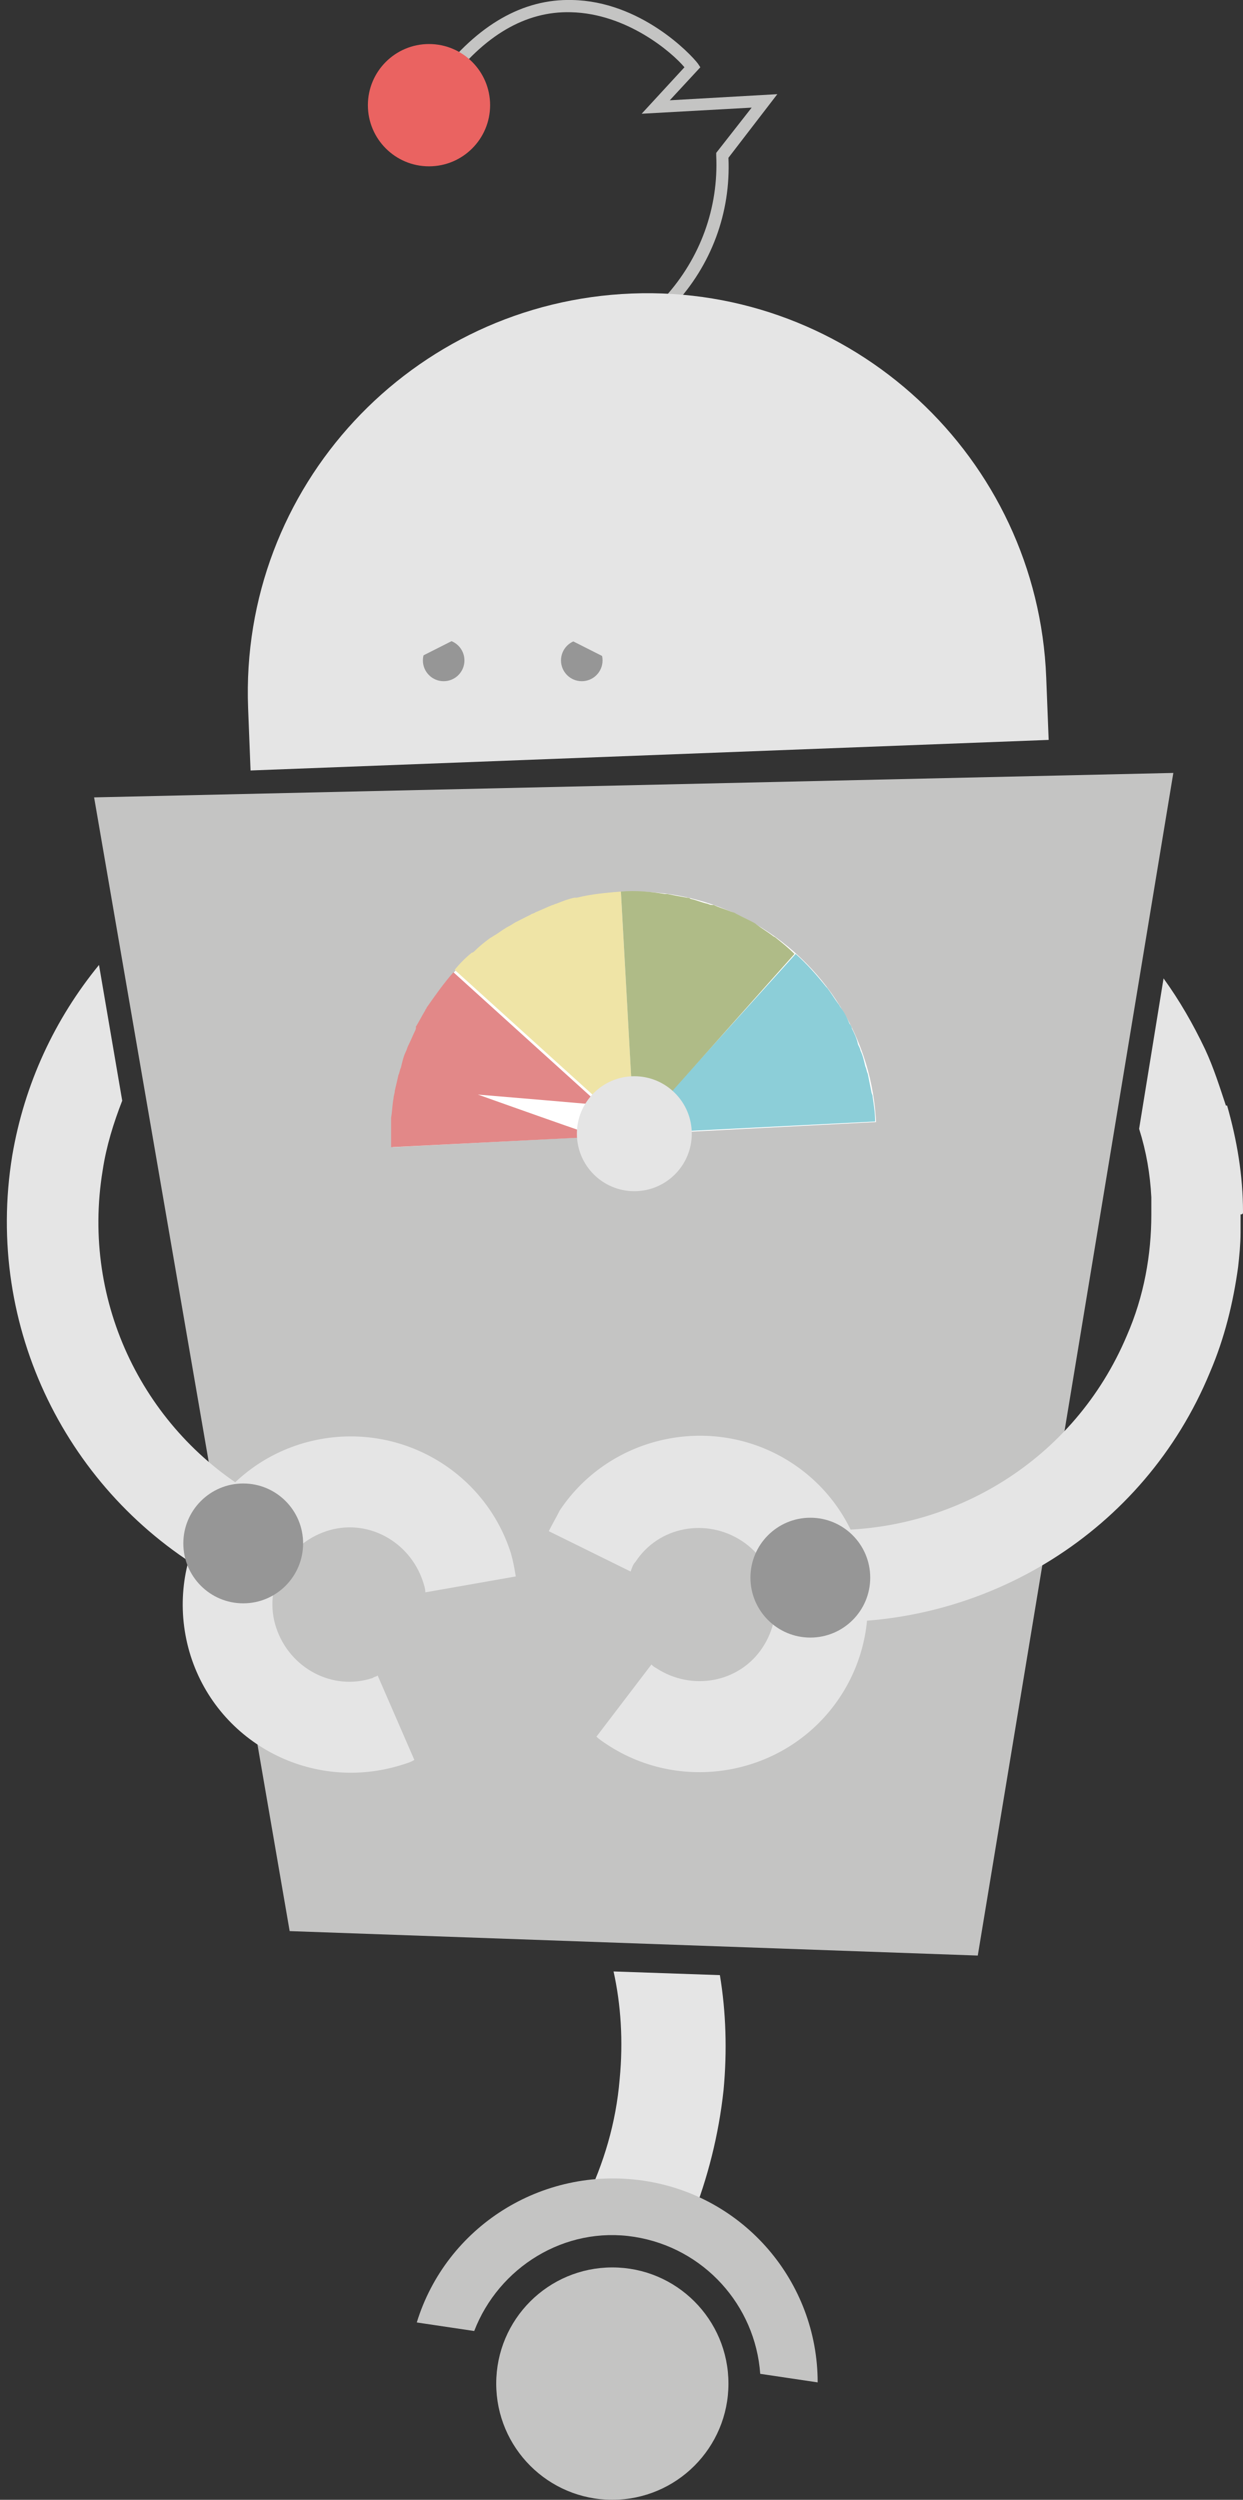 <svg id="robot-sad" class="robot-sad" xmlns="http://www.w3.org/2000/svg" width="101.7" height="204.4" viewBox="0 0 101.7 204.4" aria-hidden="true"><rect x="0" y="0" width="101.7" height="204.4" fill="#333333" stroke="none"/><style>.sad0{fill:none;stroke:#c4c4c3;stroke-miterlimit:10}.sad1{fill:#c4c4c3}.sad2{fill:#39c3de}.sad3{fill:none;stroke:#e5e5e5;stroke-width:4;stroke-miterlimit:10}.sad4{fill:#FFF}.sad5{fill:#e5e5e5}.sad6{fill:#969696}.sad7{fill:none;stroke:#f3b71b;stroke-miterlimit:10}.sad8{fill:#7fafb5}.sad9{fill:#e28888}.sad10{fill:#efe4a6}.sad11{fill:#8cced8}.sad12{fill:#afbb87}.sad13{fill:#ea6361}</style><path class="sad1" d="M55.1 25l-.7-.7c2.9-3.2 4.4-7.3 4.2-11.6v-.2l2.9-3.7-9 .5L56 5.5c-1-1.2-4.7-4.4-9.3-4.5-3.7-.1-7.1 1.9-10.1 5.9l-.8-.6c3.3-4.3 7-6.4 11-6.3 5.6.1 9.7 4.4 10.3 5.2l.2.3-2.5 2.7 8.8-.5-4 5.2c.2 4.5-1.4 8.8-4.5 12.1z"/><circle class="sad2" cx="184.2" cy="25.5" r="5"/><path class="sad3" d="M199.4 167.8l1.2 32.4"/><circle class="sad1" cx="200.6" cy="200.2" r="12"/><circle class="sad4" cx="200.6" cy="200.2" r="7.5"/><circle class="sad1" cx="200.6" cy="200.2" r="2"/><path class="sad5" d="M206 38.3c-18 0-32.7 14.6-32.7 32.7v5h65.3v-5c.1-18.1-14.5-32.7-32.6-32.7z"/><circle class="sad2" cx="190.3" cy="70.9" r="1.7"/><circle class="sad2" cx="201.7" cy="70.9" r="1.7"/><path class="sad5" d="M200.887 66.948l5 2.524-.947 1.874-5-2.523zM192.092 68.838l-5 2.524-.946-1.875 5-2.524z"/><path class="sad1" d="M237.1 172h-67.4l-12.9-96h93.3z"/><path class="sad5" d="M232.9 145.6c9.9-3.3 17.2-12.5 17.7-23.5.4-9.8-4.8-18.6-12.7-23.2l3.8-6.4c10.2 6 16.9 17.3 16.4 29.9-.5 14.3-10 26.1-22.8 30.3l-2.4-7.1z"/><path class="sad5" d="M223.3 160.7c.1 0 .3.1.5.1 3.4.8 6.7-1.3 7.5-4.6.8-3.4-1.3-6.7-4.6-7.5-3.4-.8-6.7 1.3-7.5 4.6-.1.3-.1.6-.1.9l-7.4-.7c.1-.6.1-1.3.3-1.9 1.8-7.4 9.2-12 16.6-10.2 7.4 1.8 12 9.2 10.2 16.6-1.8 7.4-9.2 12-16.6 10.2-.3-.1-.7-.2-1-.3l2.1-7.2z"/><circle class="sad6" cx="233.1" cy="149.5" r="4.9"/><circle class="sad5" cx="239.7" cy="95.6" r="3.7"/><path class="sad5" d="M172.7 146c-9.3-4.8-15-15-13.7-26 1.2-9.8 7.7-17.6 16.3-20.9l-2.7-7a33.5 33.5 0 0 0-21 27c-1.7 14.2 5.7 27.3 17.7 33.6l3.4-6.7z"/><path class="sad5" d="M179.7 162.5c-.2 0-.3 0-.5.1-3.4.3-6.4-2.3-6.7-5.8-.3-3.4 2.3-6.4 5.8-6.7 3.4-.3 6.4 2.3 6.7 5.8v.9l7.5.5c0-.6.1-1.3 0-1.9-.6-7.6-7.1-13.3-14.7-12.7-7.6.6-13.3 7.1-12.7 14.7.6 7.6 7.1 13.3 14.7 12.7.3 0 .7-.1 1-.1l-1.1-7.5z"/><circle class="sad6" cx="171.9" cy="149.9" r="4.9"/><circle class="sad5" cx="173.9" cy="95.6" r="3.7"/><path class="sad1" d="M239.7 114.7L217.8 76h-61l6.6 49.5z"/><circle class="sad4" cx="199" cy="106.2" r="19.8"/><path class="sad7" d="M199 88.9v29.6M203.6 89.5l-7.9 29.7M207.9 91.3l-15.2 26.4M211.6 94.1l-21.4 21.4M194.4 89.5l7.8 29M190.2 91.3l14.6 25.4M186.5 94.1l20.2 20.2"/><circle class="sad4" cx="199" cy="106.6" r="14.8"/><path class="sad8" d="M191.4 103.7l-7.7-.6 7.6 1.6 7.6 1.6c.6.1 1.1-.3 1.2-.9s-.3-1.1-.9-1.2l-7.8-.5z"/><circle class="sad5" cx="199" cy="106.2" r="4.7"/><path class="sad1" d="M169.9 106.2h62.3v28.9h-62.3z"/><g><path class="sad5" d="M50.7 170c-.3 3.6-1.3 6.9-2.8 10 1.4-.1 2.8-.1 4.3.1s3 .7 4.4 1.3c1.3-3.3 2.2-6.8 2.6-10.5.3-3.2.2-6.4-.3-9.4l-8.7-.3c.6 2.7.8 5.7.5 8.8z"/></g><path class="sad5" d="M51.7 24c-18 .7-32.1 15.8-31.4 33.9l.2 5.1 65.3-2.5-.2-5.1c-.7-18-15.9-32.1-33.9-31.4z"/><path class="sad1" d="M80 159.9l-56.3-2-16-92.7 88.3-2z"/><circle class="sad4" cx="51.9" cy="92.7" r="19.8"/><path class="sad1" d="M76.63 111.32l-47.44 2.46-1.026-19.773 47.44-2.462z"/><path class="sad9" d="M37.1 79.5c-.8.9-1.5 1.9-2.2 2.9 0 .1-.1.1-.1.2-.3.5-.5.9-.8 1.4.1 0 0 .1 0 .2-.2.4-.4.9-.6 1.3-.1.2-.1.3-.2.5-.2.4-.3.9-.4 1.3-.1.2-.1.4-.2.6-.1.4-.2.9-.3 1.3 0 .2-.1.4-.1.6-.1.5-.1 1-.2 1.6v2.4l19.8-1-14.7-13.3z"/><path class="sad10" d="M50.8 72.9c-1.2.1-2.4.2-3.6.5H47c-.5.1-1 .3-1.5.5-.1 0-.2.1-.3.1-.5.2-.9.4-1.4.6-.1.1-.3.1-.4.2l-1.2.6c-.2.1-.3.2-.5.3-.4.2-.8.5-1.1.7-.2.1-.3.2-.5.3-.4.3-.8.6-1.2 1-.1.1-.2.2-.3.2-.5.4-1 .9-1.4 1.4l14.7 13.3-1.1-19.7z"/><path class="sad11" d="M65.1 78c.9.8 1.7 1.7 2.5 2.7l.1.1c.3.4.6.9.9 1.3.1.1.1.2.2.3.3.4.5.8.7 1.3.1.1.2.3.2.4.2.4.4.8.5 1.3.1.2.2.4.2.5.2.4.3.9.4 1.3.1.2.1.4.2.6l.3 1.5c0 .1.1.2.1.4.1.7.2 1.3.2 2l-19.8 1L65.1 78z"/><path class="sad12" d="M50.8 72.9c1.2-.1 2.4 0 3.6.2h.2c.5.1 1 .2 1.6.3.1 0 .2 0 .3.1.5.1.9.3 1.4.4.2.1.3.1.5.1.4.2.8.3 1.3.5.2.1.4.1.5.2l1.2.6c.2.1.4.2.5.3.4.3.9.6 1.3.9.1.1.2.1.3.2.5.4 1 .8 1.5 1.3L51.9 92.7l-1.1-19.8z"/><path class="sad4" d="M50.6 90.5c.8.2 1.3.9 1.1 1.7-.2.8-.9 1.3-1.7 1.1s-10.9-3.8-10.9-3.8 10.8.9 11.5 1z"/><circle class="sad5" cx="51.9" cy="92.7" r="4.7"/><path class="sad1" d="M38.8 190.6c2-5.2 7.4-8.6 13.1-7.7 5.7.9 9.9 5.6 10.3 11.2l4.7.7c0-8.2-6-15.3-14.3-16.5-8.3-1.2-16.1 3.8-18.5 11.6l4.7.7z"/><circle class="sad1" cx="50.1" cy="194.9" r="9.5"/><g><circle class="sad6" cx="36.3" cy="54" r="1.7"/><circle class="sad6" cx="47.6" cy="54" r="1.7"/><path class="sad5" d="M46.862 50.072l5 2.524-.948 1.874-5-2.524zM37.975 51.906l-5 2.524-.946-1.875 4.998-2.524z"/></g><path class="sad5" d="M101.7 99.1c0-3-.5-5.9-1.3-8.7h-.1c-.5-1.5-1-3.1-1.7-4.6-1-2.1-2.1-4-3.4-5.8l-2 12.3c.6 1.9.9 3.7 1 5.6v1.4c0 3.3-.6 6.7-2 9.9-4.3 10.2-14.3 16.2-24.8 15.9l-.3 7.5c13.5.5 26.5-7.3 31.9-20.4 1.2-2.8 1.9-5.7 2.3-8.6.1-.9.2-1.9.2-2.8v-1.5c.2 0 .2-.1.2-.2zM8.4 95.7c.3-2 .9-3.9 1.6-5.7L8.1 78.9C4.5 83.3 2 88.6 1 94.5c-2.3 14.1 4.6 27.6 16.3 34.3l3.7-6.5c-9.1-5.2-14.4-15.7-12.6-26.6z"/><g><path class="sad5" d="M30.9 137c-.1.1-.3.1-.4.2-3.3 1.1-6.8-.8-7.9-4.1-1.1-3.3.8-6.8 4.1-7.9 3.3-1.1 6.8.8 7.9 4.1.1.3.2.6.2.9l7.4-1.3c-.1-.6-.2-1.2-.4-1.9-2.3-7.2-10-11.2-17.3-8.9-7.2 2.3-11.2 10-8.9 17.3 2.3 7.2 10 11.2 17.3 8.9.3-.1.7-.2 1-.4l-3-6.9z"/><circle class="sad6" cx="19.9" cy="126.2" r="4.9"/></g><g><path class="sad5" d="M53.3 136.1c.1.1.2.2.4.3 2.9 1.9 6.8 1.2 8.7-1.7 1.9-2.9 1.2-6.8-1.7-8.7-2.9-1.9-6.8-1.2-8.7 1.7-.2.2-.3.5-.4.8l-6.7-3.3c.3-.6.6-1.1.9-1.7 4.2-6.3 12.8-8 19.1-3.8 6.3 4.2 8 12.8 3.8 19.1-4.2 6.3-12.8 8-19.1 3.8-.3-.2-.6-.4-.8-.6l4.5-5.9z"/><circle class="sad6" cx="66.3" cy="129" r="4.9"/></g><circle class="sad13" cx="35.1" cy="8.6" r="5"/></svg>
